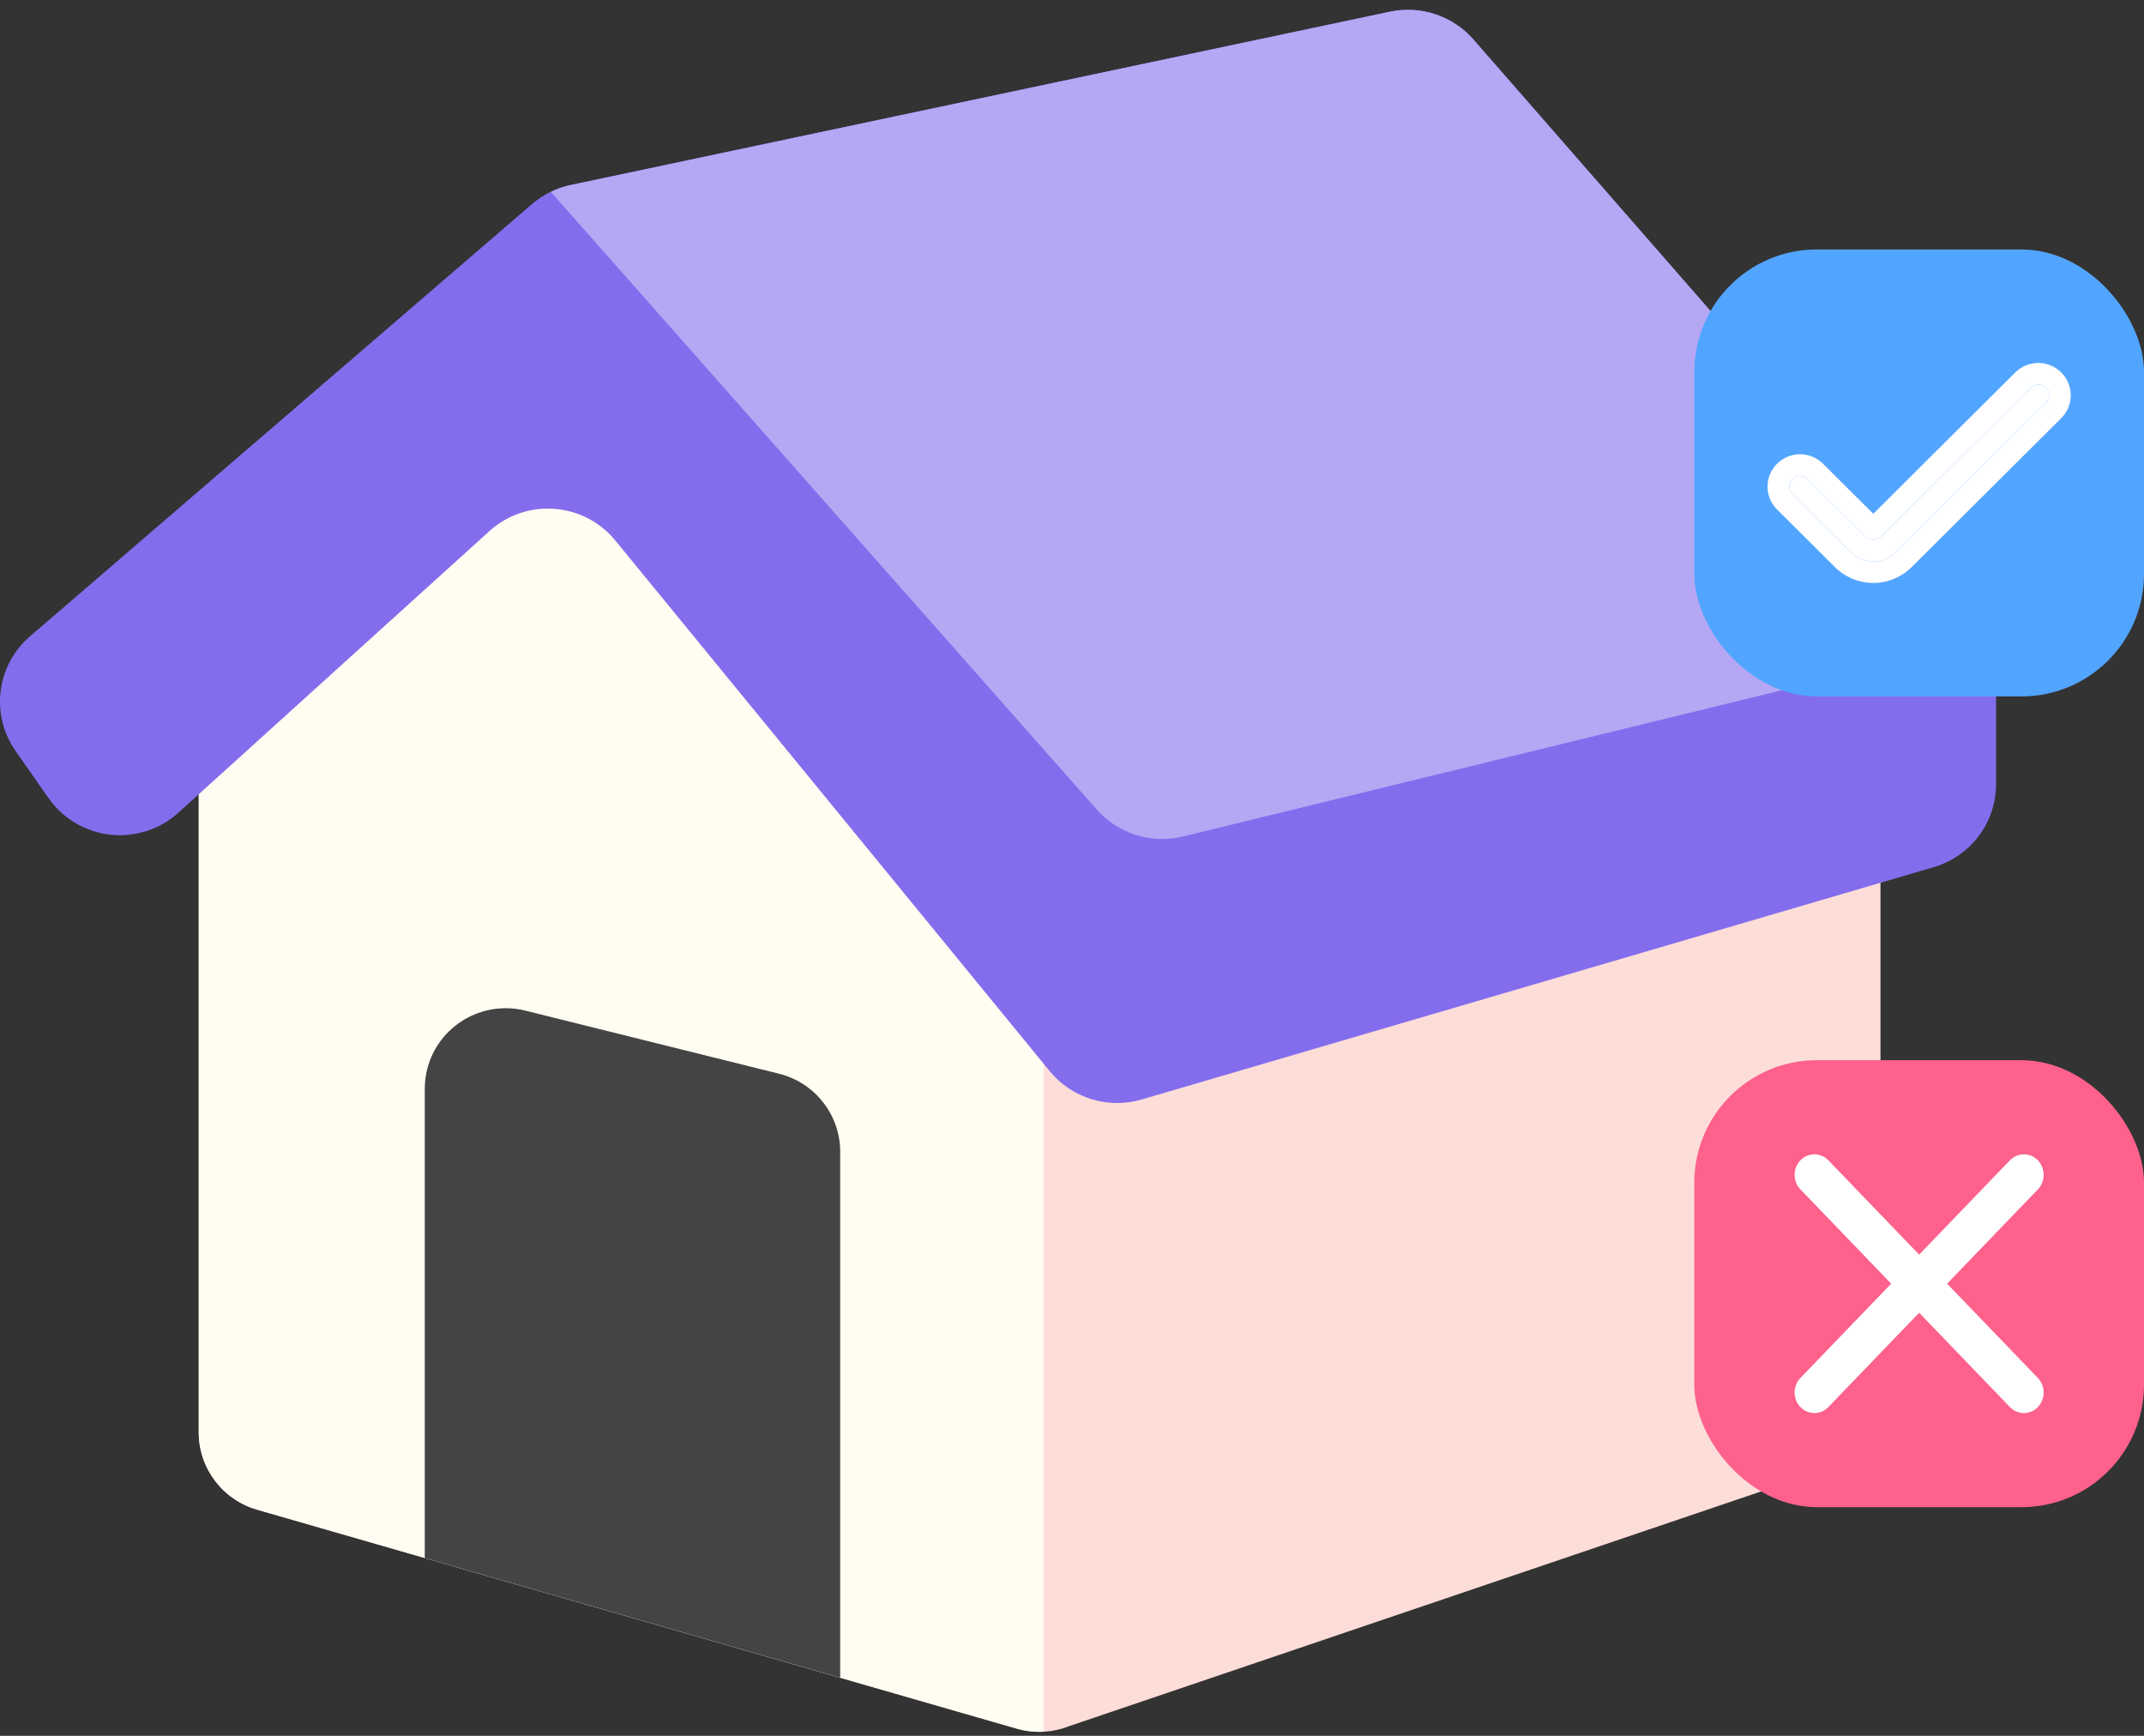 <svg width="105" height="85" viewBox="0 0 105 85" fill="none" xmlns="http://www.w3.org/2000/svg">
<rect x="0" y="0" width="105" height="85" fill="#333333" stroke="none"/>
<g clip-path="url(#clip0_213_1407)">
<path d="M92.095 38.785V68.235C92.095 69.843 91.112 71.289 89.612 71.891L52.383 84.518C51.56 84.847 50.649 84.893 49.796 84.648L12.594 73.926C10.899 73.438 9.733 71.895 9.734 70.142V34.981L28.216 19.082L33.706 20.05L57.595 24.259L92.095 38.785Z" fill="#FDDDD8"/>
<path d="M56.605 48.607L51.114 48.704V84.798C50.669 84.822 50.224 84.771 49.796 84.648L12.594 73.926C10.899 73.438 9.733 71.895 9.734 70.142V34.981L28.216 19.082L33.706 20.05L56.605 48.607Z" fill="#FFFCF1"/>
<path d="M38.145 52.576L25.731 49.489C23.607 48.961 21.454 50.243 20.922 52.354C20.843 52.667 20.803 52.989 20.803 53.312V76.293L41.147 82.156V56.399C41.148 54.591 39.91 53.014 38.145 52.576Z" fill="#444444"/>
<path d="M97.755 32.818V38.405C97.754 40.281 96.512 41.931 94.702 42.462L55.913 53.839C54.268 54.322 52.492 53.775 51.409 52.453L30.135 26.468C28.655 24.656 25.977 24.378 24.152 25.849C24.088 25.902 24.024 25.956 23.963 26.012L8.738 39.794C7 41.367 4.308 41.242 2.726 39.516C2.6 39.378 2.483 39.233 2.376 39.08L0.761 36.769C-0.48 34.995 -0.175 32.575 1.469 31.16L26.053 9.994C26.333 9.752 26.644 9.549 26.978 9.389C27.288 9.237 27.616 9.124 27.954 9.054L68.063 0.574C69.578 0.252 71.15 0.775 72.163 1.939L96.714 30.047C97.04 30.419 97.297 30.846 97.473 31.308C97.659 31.79 97.754 32.302 97.755 32.818Z" fill="#846DED"/>
<path d="M97.473 31.308L57.928 40.963C56.384 41.338 54.759 40.828 53.712 39.64L26.978 9.396C27.288 9.243 27.616 9.131 27.954 9.061L68.063 0.574C69.578 0.252 71.149 0.775 72.163 1.939L96.714 30.047C97.04 30.419 97.297 30.846 97.473 31.308Z" fill="#B5A7F4"/>
<rect x="82.976" y="12.216" width="22.024" height="21.886" rx="6" fill="#52A5FF"/>
<path d="M99.445 18.984L92.117 26.279C92.067 26.328 92.009 26.367 91.944 26.394C91.88 26.421 91.811 26.434 91.741 26.434C91.671 26.434 91.602 26.421 91.537 26.394C91.473 26.367 91.414 26.328 91.365 26.279L88.531 23.455C88.482 23.406 88.423 23.367 88.359 23.34C88.294 23.313 88.225 23.3 88.155 23.3C88.086 23.3 88.016 23.313 87.952 23.34C87.888 23.367 87.829 23.406 87.78 23.455C87.73 23.504 87.691 23.562 87.664 23.627C87.637 23.691 87.624 23.759 87.624 23.829C87.624 23.898 87.637 23.967 87.664 24.032C87.691 24.096 87.73 24.154 87.78 24.203L90.615 27.025C90.914 27.322 91.319 27.489 91.742 27.489C92.164 27.489 92.569 27.322 92.868 27.025L100.196 19.731C100.246 19.682 100.285 19.624 100.311 19.56C100.338 19.496 100.352 19.427 100.352 19.358C100.352 19.288 100.338 19.219 100.311 19.155C100.285 19.091 100.246 19.033 100.196 18.984C100.147 18.934 100.088 18.895 100.024 18.869C99.959 18.842 99.89 18.828 99.82 18.828C99.751 18.828 99.681 18.842 99.617 18.869C99.553 18.895 99.494 18.934 99.445 18.984Z" fill="white"/>
<path fill-rule="evenodd" clip-rule="evenodd" d="M88.531 23.455C88.482 23.406 88.423 23.367 88.359 23.34C88.294 23.313 88.225 23.3 88.155 23.3C88.086 23.3 88.016 23.313 87.952 23.34C87.888 23.367 87.829 23.406 87.78 23.455C87.73 23.504 87.691 23.562 87.664 23.627C87.637 23.691 87.624 23.759 87.624 23.829C87.624 23.898 87.637 23.967 87.664 24.032C87.691 24.096 87.73 24.154 87.78 24.203L90.615 27.025C90.764 27.173 90.94 27.289 91.131 27.368C91.322 27.447 91.529 27.489 91.741 27.489H91.742C91.953 27.489 92.159 27.447 92.351 27.369C92.423 27.339 92.494 27.304 92.561 27.263C92.672 27.197 92.775 27.117 92.868 27.025L100.196 19.731C100.246 19.682 100.285 19.624 100.311 19.56C100.338 19.496 100.352 19.427 100.352 19.358C100.352 19.288 100.338 19.219 100.311 19.155C100.285 19.091 100.246 19.033 100.196 18.984C100.147 18.934 100.088 18.895 100.024 18.869C99.959 18.842 99.89 18.828 99.82 18.828C99.751 18.828 99.681 18.842 99.617 18.869C99.553 18.895 99.494 18.934 99.445 18.984L92.117 26.279C92.086 26.309 92.052 26.336 92.016 26.358C91.993 26.372 91.969 26.384 91.944 26.394C91.88 26.421 91.811 26.434 91.742 26.434H91.741C91.671 26.434 91.602 26.421 91.537 26.394C91.473 26.367 91.414 26.328 91.365 26.279L88.531 23.455ZM98.693 18.239L91.741 25.16L89.282 22.71L89.282 22.709C89.134 22.562 88.959 22.445 88.766 22.365C88.572 22.285 88.365 22.244 88.155 22.244C87.946 22.244 87.739 22.285 87.545 22.365C87.352 22.445 87.177 22.561 87.03 22.708C86.882 22.855 86.765 23.029 86.685 23.221C86.604 23.414 86.563 23.62 86.563 23.829C86.563 24.038 86.604 24.244 86.685 24.437C86.765 24.629 86.882 24.803 87.03 24.95L87.031 24.951L89.865 27.772C90.363 28.267 91.038 28.545 91.742 28.545C92.445 28.545 93.12 28.267 93.618 27.772L100.945 20.479M98.694 18.238C98.842 18.09 99.017 17.974 99.21 17.894C99.404 17.814 99.611 17.773 99.82 17.773C100.03 17.773 100.237 17.814 100.431 17.894C100.624 17.973 100.799 18.09 100.947 18.238C101.094 18.384 101.211 18.559 101.291 18.75C101.371 18.943 101.413 19.149 101.413 19.358C101.413 19.566 101.371 19.772 101.291 19.965C101.211 20.157 101.094 20.331 100.946 20.478M98.694 18.238L98.693 18.239L98.694 18.238Z" fill="white"/>
<rect x="82.976" y="51.916" width="22.024" height="21.886" rx="6" fill="#FD618C"/>
<path d="M99.803 56.819C99.621 56.63 99.374 56.524 99.118 56.524C98.861 56.524 98.614 56.63 98.432 56.819L93.988 61.436L89.543 56.819C89.362 56.63 89.115 56.524 88.858 56.524C88.601 56.524 88.355 56.63 88.173 56.819C87.992 57.008 87.889 57.264 87.889 57.531C87.889 57.797 87.992 58.053 88.173 58.242L92.618 62.859L88.173 67.476C87.992 67.665 87.889 67.921 87.889 68.188C87.889 68.455 87.992 68.711 88.173 68.9C88.355 69.089 88.601 69.195 88.858 69.195C89.115 69.195 89.362 69.089 89.543 68.9L93.988 64.283L98.432 68.9C98.614 69.089 98.861 69.195 99.118 69.195C99.374 69.195 99.621 69.089 99.803 68.9C99.984 68.711 100.086 68.455 100.086 68.188C100.086 67.921 99.984 67.665 99.803 67.476L95.358 62.859L99.803 58.242C99.984 58.053 100.086 57.797 100.086 57.531C100.086 57.264 99.984 57.008 99.803 56.819Z" fill="white"/>
</g>
<defs>
<clipPath id="clip0_213_1407">
<rect width="105" height="85" fill="white"/>
</clipPath>
</defs>
</svg>
